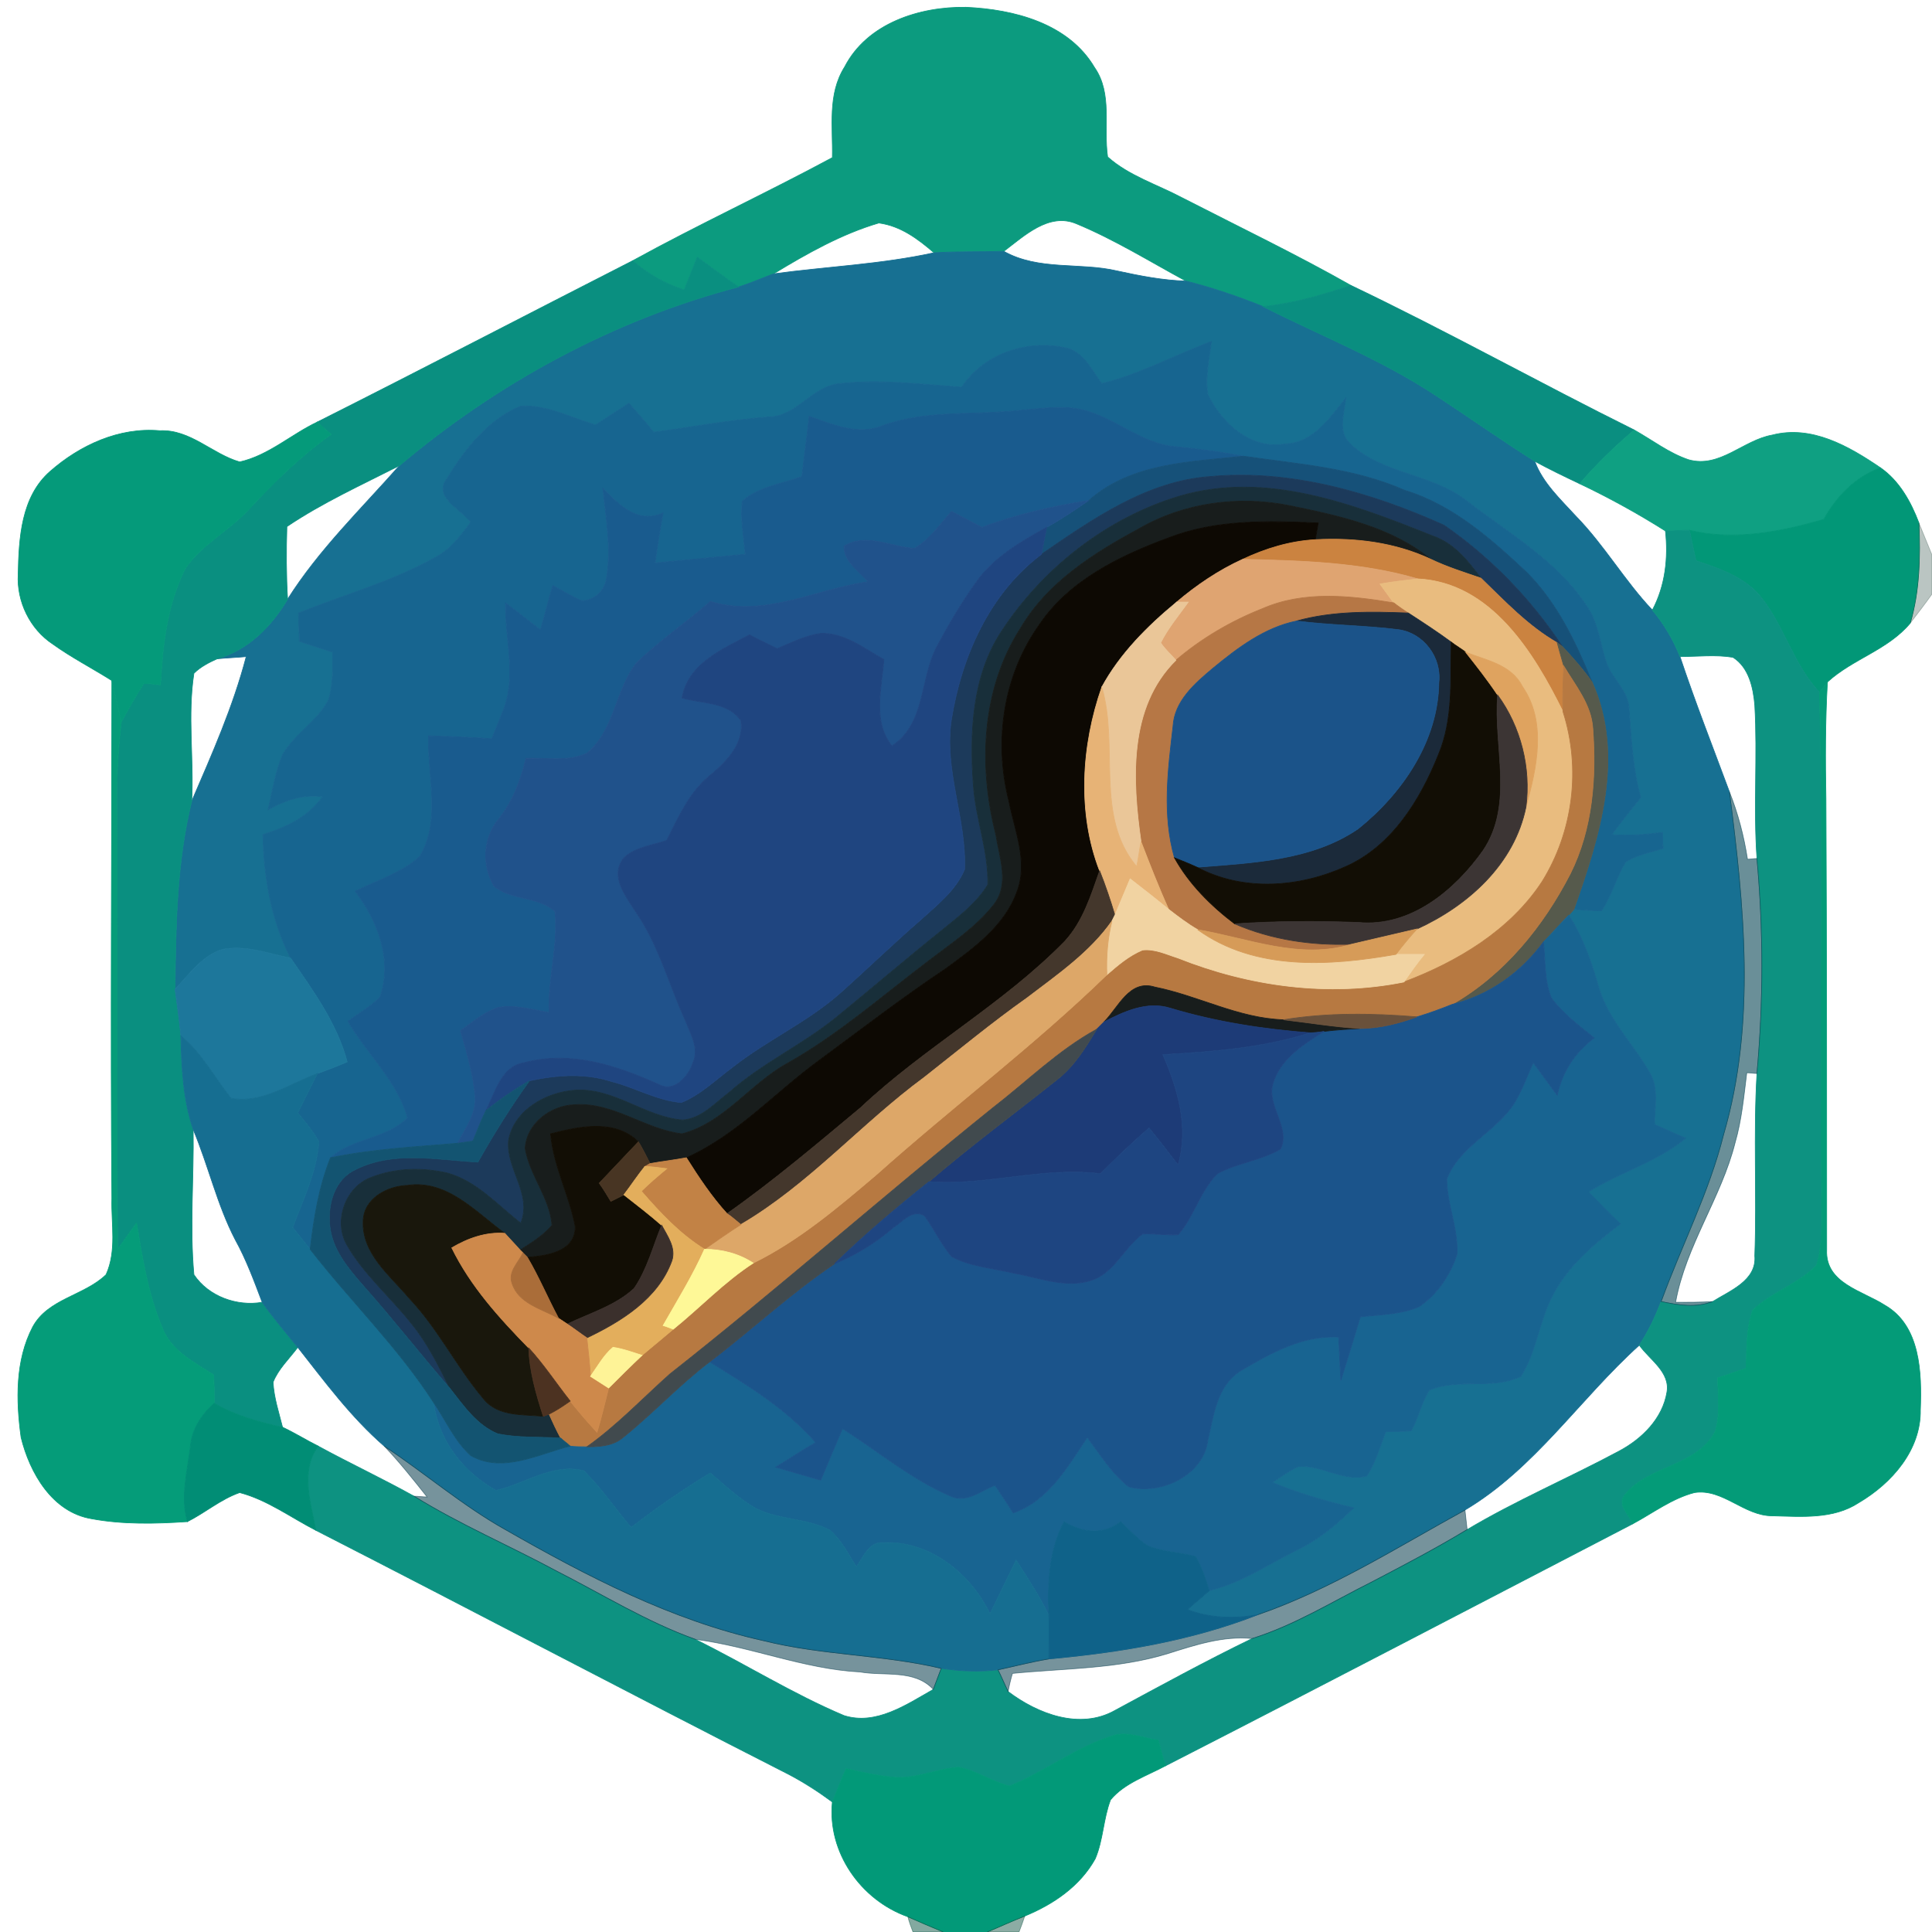 <?xml version="1.0" encoding="UTF-8" ?>
<!DOCTYPE svg PUBLIC "-//W3C//DTD SVG 1.1//EN" "http://www.w3.org/Graphics/SVG/1.1/DTD/svg11.dtd">
<svg width="266pt" height="266pt" viewBox="0 0 266 266" version="1.1" xmlns="http://www.w3.org/2000/svg">
<path fill="#0c9b7f" stroke="#0c9b7f" stroke-width="0.094" opacity="1.00" d=" M 116.3 9.2 C 119.4 3.2 126.6 0.9 133.0 1.0 C 139.6 1.3 147.1 3.2 150.7 9.3 C 153.2 12.9 151.9 17.5 152.5 21.6 C 155.4 24.2 159.3 25.4 162.7 27.2 C 170.5 31.2 178.4 35.0 186.0 39.3 C 182.1 40.6 178.0 41.8 173.9 42.2 C 170.4 40.8 166.9 39.6 163.3 38.7 C 158.3 36.0 153.5 33.0 148.2 30.8 C 144.4 29.2 141.0 32.5 138.2 34.6 C 135.0 34.7 131.8 34.6 128.6 34.8 C 126.4 32.9 124.0 31.1 121.0 30.7 C 115.9 32.2 111.1 34.9 106.5 37.7 C 104.9 38.3 103.3 39.0 101.7 39.5 C 99.8 38.2 97.9 36.8 96.0 35.4 C 95.4 36.9 94.8 38.4 94.2 39.9 C 91.6 39.1 89.2 37.7 87.1 35.9 C 96.2 30.9 105.5 26.6 114.6 21.7 C 114.7 17.5 113.9 13.0 116.3 9.2 Z" />
<path fill="#177092" stroke="#177092" stroke-width="0.094" opacity="1.00" d=" M 128.6 34.8 C 131.8 34.6 135.0 34.7 138.2 34.6 C 143.0 37.3 148.7 36.1 153.8 37.3 C 157.0 38.0 160.1 38.6 163.3 38.7 C 166.9 39.6 170.4 40.8 173.9 42.2 C 181.8 46.2 190.2 49.5 197.6 54.4 C 202.2 57.4 206.7 60.6 211.3 63.5 C 212.4 66.5 214.9 68.8 217.0 71.1 C 220.9 75.1 223.7 80.0 227.5 84.0 C 229.1 85.9 230.4 88.1 231.3 90.4 C 233.4 96.7 235.8 102.8 238.1 109.0 C 240.1 124.6 241.8 140.8 237.3 156.2 C 235.3 164.2 231.5 171.5 228.7 179.2 C 227.9 181.3 226.9 183.4 225.7 185.2 C 217.5 192.6 211.3 202.2 201.7 207.9 C 192.4 213.0 183.3 218.8 173.2 222.3 C 170.0 222.9 166.6 222.8 163.5 221.6 C 164.5 220.7 165.5 219.9 166.5 219.0 C 171.1 217.9 175.0 215.1 179.2 213.1 C 181.9 211.7 184.2 209.7 186.4 207.6 C 182.6 206.7 178.8 205.6 175.2 204.1 C 176.4 203.3 177.5 202.5 178.8 201.9 C 182.0 201.7 185.1 204.1 188.2 203.2 C 189.4 201.3 190.0 199.2 190.8 197.1 C 192.0 197.1 193.2 197.1 194.3 197.0 C 195.3 195.2 195.7 193.1 196.8 191.4 C 200.8 189.7 205.5 191.4 209.4 189.5 C 211.5 186.2 211.9 182.1 213.6 178.7 C 215.7 174.4 219.4 171.3 223.1 168.5 C 221.6 167.1 220.2 165.6 218.7 164.1 C 223.0 161.4 228.1 160.0 232.1 156.7 C 230.6 156.1 229.2 155.4 227.8 154.8 C 227.8 152.5 228.4 149.9 227.2 147.8 C 225.0 143.9 221.6 140.6 220.2 136.2 C 219.2 132.7 218.0 129.1 216.0 126.0 C 216.2 125.8 216.5 125.4 216.7 125.2 C 218.0 125.3 219.3 125.4 220.5 125.4 C 221.9 123.3 222.5 120.9 223.8 118.7 C 225.3 117.7 227.2 117.4 229.0 116.8 C 228.9 116.1 228.9 115.3 228.9 114.6 C 226.6 114.9 224.2 115.1 221.9 114.9 C 223.2 113.2 224.5 111.5 225.9 109.8 C 224.8 105.8 224.6 101.7 224.3 97.6 C 224.2 95.1 222.0 93.5 221.2 91.3 C 220.3 88.7 220.1 85.8 218.5 83.5 C 214.4 77.2 207.8 73.5 202.0 69.0 C 197.2 65.2 190.3 65.3 185.9 61.1 C 184.1 59.4 185.1 56.9 185.3 54.8 C 183.1 57.5 180.8 61.0 177.0 61.1 C 172.3 62.0 168.2 58.3 166.3 54.3 C 165.9 51.9 166.5 49.4 166.8 47.0 C 161.7 48.9 157.0 51.5 151.7 52.8 C 150.4 51.1 149.4 48.8 147.2 48.0 C 141.8 46.6 135.6 48.5 132.4 53.3 C 126.8 52.9 121.2 52.2 115.7 52.8 C 111.8 53.1 109.7 57.4 105.8 57.4 C 100.5 57.8 95.2 58.8 90.0 59.5 C 88.9 58.1 87.7 56.8 86.6 55.5 C 85.1 56.5 83.5 57.5 82.0 58.5 C 78.6 57.5 75.3 55.7 71.7 55.9 C 67.3 57.7 64.1 61.7 61.6 65.8 C 59.5 68.4 63.4 70.0 64.8 71.9 C 63.4 73.8 62.0 75.7 59.8 76.8 C 53.9 80.1 47.3 81.9 41.1 84.4 C 41.1 85.7 41.2 87.0 41.2 88.3 C 42.7 88.8 44.3 89.3 45.8 89.8 C 45.8 92.0 45.9 94.2 45.2 96.4 C 43.7 99.3 40.6 101.0 38.9 103.9 C 37.9 106.3 37.5 108.9 36.9 111.5 C 39.2 110.2 41.8 109.3 44.4 109.7 C 42.4 112.5 39.4 113.9 36.2 114.9 C 36.3 120.7 37.3 126.6 40.0 131.9 C 36.9 131.3 33.9 130.1 30.7 130.7 C 27.9 131.5 26.1 134.1 24.1 136.2 C 24.2 127.6 24.3 118.8 26.4 110.3 C 29.2 103.8 32.1 97.3 33.9 90.4 C 32.9 90.5 30.9 90.6 29.9 90.7 C 34.2 89.5 37.4 86.2 39.6 82.5 C 43.9 75.7 49.7 70.1 55.0 64.1 C 68.5 52.7 84.5 44.0 101.7 39.5 C 103.3 39.0 104.9 38.3 106.5 37.7 C 113.9 36.7 121.3 36.4 128.6 34.8 Z" />
<path fill="#0a8f80" stroke="#0a8f80" stroke-width="0.094" opacity="1.00" d=" M 96.0 35.4 C 97.9 36.8 99.8 38.2 101.7 39.5 C 84.5 44.0 68.5 52.7 55.0 64.1 C 49.7 66.8 44.4 69.2 39.5 72.5 C 39.4 75.8 39.4 79.2 39.6 82.5 C 37.4 86.2 34.2 89.5 29.9 90.7 C 28.8 91.2 27.6 91.8 26.7 92.7 C 25.8 98.5 26.7 104.4 26.4 110.3 C 24.3 118.8 24.2 127.6 24.1 136.2 C 24.4 138.4 24.7 140.5 24.9 142.6 C 25.0 147.0 25.2 151.4 26.6 155.5 C 26.7 162.2 26.1 168.9 26.7 175.5 C 28.7 178.5 32.6 179.9 36.1 179.3 C 37.6 181.4 39.3 183.4 41.0 185.5 C 39.8 187.1 38.3 188.5 37.6 190.3 C 37.7 192.4 38.4 194.5 38.9 196.5 C 35.7 195.8 32.4 194.9 29.5 193.2 C 29.5 191.9 29.5 190.6 29.4 189.3 C 26.7 187.5 23.5 186.0 22.3 182.7 C 20.4 178.2 19.6 173.2 18.8 168.4 C 17.9 169.6 17.1 170.8 16.2 172.0 C 16.0 152.0 16.2 132.0 16.1 112.0 C 16.0 107.8 16.2 103.6 16.7 99.4 C 17.7 97.6 18.7 95.8 19.8 94.1 C 20.5 94.1 21.3 94.2 22.1 94.3 C 22.4 88.8 23.0 83.3 25.5 78.3 C 27.7 75.0 31.5 73.1 34.2 70.2 C 37.7 66.4 41.4 62.8 45.6 59.8 C 45.1 59.4 44.2 58.6 43.7 58.1 C 58.2 50.8 72.6 43.3 87.1 35.9 C 89.2 37.7 91.6 39.1 94.2 39.9 C 94.8 38.4 95.4 36.9 96.0 35.4 Z" />
<path fill="#0a8e80" stroke="#0a8e80" stroke-width="0.094" opacity="1.00" d=" M 186.0 39.3 C 199.2 45.6 211.9 52.7 225.0 59.2 C 222.3 61.5 219.8 63.9 217.5 66.6 C 215.4 65.6 213.3 64.6 211.3 63.5 C 206.7 60.6 202.2 57.4 197.6 54.4 C 190.2 49.5 181.8 46.2 173.9 42.2 C 178.0 41.8 182.1 40.6 186.0 39.3 Z" />
<path fill="#176590" stroke="#176590" stroke-width="0.094" opacity="1.00" d=" M 132.4 53.3 C 135.6 48.5 141.8 46.6 147.2 48.0 C 149.4 48.8 150.4 51.1 151.7 52.8 C 157.0 51.5 161.7 48.9 166.8 47.0 C 166.5 49.4 165.9 51.9 166.3 54.3 C 168.2 58.3 172.3 62.0 177.0 61.1 C 180.8 61.0 183.1 57.5 185.3 54.8 C 185.1 56.9 184.1 59.4 185.9 61.1 C 190.3 65.3 197.2 65.2 202.0 69.0 C 207.8 73.5 214.4 77.2 218.5 83.5 C 220.1 85.8 220.3 88.7 221.2 91.3 C 222.0 93.5 224.2 95.1 224.3 97.6 C 224.6 101.7 224.8 105.8 225.9 109.8 C 224.5 111.5 223.2 113.2 221.9 114.9 C 224.2 115.1 226.6 114.9 228.9 114.6 C 228.9 115.3 228.9 116.1 229.0 116.8 C 227.2 117.4 225.3 117.7 223.8 118.7 C 222.5 120.9 221.9 123.3 220.5 125.4 C 219.3 125.4 218.0 125.3 216.7 125.2 C 220.2 115.3 223.8 104.1 219.2 93.9 C 217.0 88.5 214.4 83.0 210.2 78.8 C 205.3 74.2 200.0 69.5 193.4 67.5 C 186.4 64.4 178.7 63.9 171.2 62.8 C 168.1 62.2 165.0 61.8 161.9 61.5 C 156.8 61.1 153.0 56.9 147.9 56.2 C 145.4 55.9 142.8 56.3 140.3 56.5 C 134.0 57.2 127.5 56.4 121.5 58.6 C 118.1 60.0 114.6 58.4 111.4 57.3 C 111.1 60.1 110.7 62.9 110.4 65.6 C 107.7 66.6 104.4 67.0 102.2 69.0 C 101.9 71.5 102.4 73.9 102.6 76.3 C 98.5 76.7 94.3 77.1 90.2 77.5 C 90.5 75.2 90.9 72.9 91.3 70.6 C 87.8 72.2 85.2 69.5 83.0 67.2 C 83.4 71.3 84.2 75.4 83.5 79.6 C 83.3 81.3 81.8 82.7 80.1 82.7 C 78.7 82.1 77.4 81.3 76.1 80.6 C 75.5 82.6 75.0 84.7 74.4 86.7 C 72.8 85.5 71.2 84.2 69.6 83.0 C 69.5 88.0 71.2 93.2 69.2 98.0 C 68.7 99.3 68.2 100.5 67.7 101.7 C 64.8 101.5 61.9 101.4 59.0 101.3 C 58.8 106.8 60.8 112.8 57.8 117.9 C 55.3 120.2 51.9 121.2 48.9 122.7 C 52.0 126.8 54.1 132.2 52.3 137.3 C 51.0 138.6 49.4 139.5 47.9 140.6 C 50.5 145.1 54.7 148.8 56.1 153.9 C 53.3 156.8 48.5 156.7 45.5 159.4 C 43.9 163.4 43.2 167.7 42.7 172.0 C 41.9 171.0 41.1 170.0 40.3 169.0 C 41.7 165.2 43.6 161.4 43.9 157.2 C 43.1 155.7 42.0 154.5 41.0 153.2 C 41.9 151.4 42.8 149.6 43.7 147.8 C 45.1 147.3 46.4 146.8 47.8 146.2 C 46.4 140.9 43.1 136.4 40.0 131.9 C 37.3 126.6 36.3 120.7 36.2 114.9 C 39.4 113.9 42.4 112.5 44.4 109.7 C 41.8 109.3 39.2 110.2 36.9 111.5 C 37.5 108.9 37.9 106.3 38.9 103.9 C 40.6 101.0 43.7 99.3 45.2 96.4 C 45.9 94.2 45.8 92.0 45.8 89.8 C 44.3 89.3 42.7 88.8 41.2 88.3 C 41.2 87.0 41.1 85.7 41.1 84.4 C 47.3 81.9 53.9 80.1 59.8 76.8 C 62.0 75.7 63.4 73.8 64.8 71.9 C 63.4 70.0 59.5 68.4 61.6 65.8 C 64.1 61.7 67.3 57.7 71.7 55.9 C 75.3 55.7 78.6 57.5 82.0 58.5 C 83.5 57.5 85.1 56.5 86.6 55.5 C 87.7 56.8 88.9 58.1 90.0 59.5 C 95.2 58.8 100.5 57.8 105.8 57.4 C 109.7 57.4 111.8 53.1 115.7 52.8 C 121.2 52.2 126.8 52.9 132.4 53.3 Z" />
<path fill="#195b8e" stroke="#195b8e" stroke-width="0.094" opacity="1.00" d=" M 140.3 56.5 C 142.8 56.3 145.4 55.9 147.9 56.2 C 153.0 56.9 156.8 61.1 161.9 61.5 C 165.0 61.8 168.1 62.2 171.2 62.8 C 163.9 63.6 155.8 63.7 149.9 68.9 C 144.9 69.7 140.0 70.8 135.2 72.6 C 133.8 71.9 132.4 71.1 131.0 70.4 C 129.4 72.2 128.0 74.3 125.9 75.5 C 122.7 75.3 119.2 73.3 116.2 75.2 C 116.2 77.4 118.3 78.6 119.5 80.1 C 112.3 81.1 105.2 85.1 97.8 82.8 C 94.5 85.7 90.8 88.2 87.6 91.3 C 84.7 95.0 84.6 100.6 80.8 103.7 C 78.2 104.9 75.2 104.3 72.4 104.4 C 71.7 107.4 70.6 110.3 68.7 112.7 C 66.5 115.3 66.3 119.1 68.0 122.0 C 70.4 124.0 74.2 123.4 76.4 125.5 C 76.9 130.1 75.4 134.8 75.6 139.4 C 73.3 139.0 71.0 138.3 68.6 138.7 C 66.7 139.3 65.1 140.7 63.4 141.9 C 64.2 144.8 65.1 147.7 65.4 150.7 C 65.7 153.2 64.1 155.3 63.0 157.4 C 57.1 157.9 51.2 158.2 45.5 159.4 C 48.5 156.7 53.3 156.8 56.1 153.9 C 54.7 148.8 50.5 145.1 47.9 140.6 C 49.4 139.5 51.0 138.6 52.3 137.3 C 54.1 132.2 52.0 126.8 48.9 122.7 C 51.9 121.2 55.3 120.2 57.8 117.9 C 60.8 112.8 58.8 106.8 59.0 101.3 C 61.9 101.4 64.8 101.5 67.7 101.7 C 68.2 100.5 68.7 99.3 69.2 98.0 C 71.2 93.2 69.5 88.0 69.6 83.0 C 71.2 84.2 72.8 85.5 74.4 86.7 C 75.0 84.7 75.5 82.6 76.1 80.6 C 77.4 81.3 78.7 82.1 80.1 82.7 C 81.8 82.7 83.3 81.3 83.5 79.6 C 84.2 75.4 83.4 71.3 83.0 67.2 C 85.2 69.5 87.8 72.2 91.3 70.6 C 90.9 72.9 90.5 75.2 90.2 77.5 C 94.3 77.1 98.5 76.7 102.6 76.3 C 102.4 73.9 101.9 71.5 102.2 69.0 C 104.4 67.0 107.7 66.6 110.4 65.6 C 110.7 62.9 111.1 60.1 111.4 57.3 C 114.6 58.4 118.1 60.0 121.5 58.6 C 127.5 56.4 134.0 57.2 140.3 56.5 Z" />
<path fill="#059a7a" stroke="#059a7a" stroke-width="0.094" opacity="1.00" d=" M 6.9 64.9 C 11.0 61.3 16.4 58.8 22.0 59.3 C 26.2 59.1 29.2 62.5 33.0 63.6 C 37.0 62.7 40.1 59.8 43.7 58.1 C 44.2 58.6 45.1 59.4 45.6 59.8 C 41.4 62.8 37.7 66.4 34.2 70.2 C 31.5 73.1 27.7 75.0 25.5 78.3 C 23.0 83.3 22.4 88.8 22.1 94.3 C 21.3 94.2 20.5 94.1 19.8 94.1 C 18.7 95.8 17.7 97.6 16.7 99.4 C 16.3 97.5 15.8 95.6 15.4 93.7 C 12.7 92.0 9.8 90.5 7.3 88.7 C 4.1 86.6 2.3 82.8 2.5 79.1 C 2.6 74.1 2.9 68.4 6.9 64.9 Z" />
<path fill="#0fa082" stroke="#0fa082" stroke-width="0.094" opacity="1.00" d=" M 217.5 66.6 C 219.8 63.9 222.3 61.5 225.0 59.2 C 227.5 60.6 229.8 62.4 232.5 63.3 C 236.8 64.5 240.0 60.6 244.0 59.9 C 249.4 58.5 254.5 61.4 258.9 64.4 C 255.4 65.7 252.9 68.3 251.1 71.5 C 245.2 73.2 238.8 74.5 232.6 73.0 C 231.5 73.0 230.4 73.1 229.3 73.1 C 225.5 70.7 221.5 68.5 217.5 66.6 Z" />
<path fill="#165179" stroke="#165179" stroke-width="0.094" opacity="1.00" d=" M 149.9 68.9 C 155.8 63.7 163.9 63.6 171.2 62.8 C 178.7 63.9 186.4 64.4 193.4 67.5 C 200.0 69.5 205.3 74.2 210.2 78.8 C 214.4 83.0 217.0 88.5 219.2 93.9 C 218.0 92.2 216.6 90.6 215.1 89.0 C 210.8 82.5 205.2 76.7 198.8 72.3 C 188.8 67.8 177.7 64.6 166.7 65.6 C 157.9 66.2 150.4 71.5 143.4 76.3 C 143.6 75.1 143.9 73.8 144.1 72.6 C 146.1 71.5 148.0 70.2 149.9 68.9 Z" />
<path fill="#1c3a5b" stroke="#1c3a5b" stroke-width="0.094" opacity="1.00" d=" M 166.7 65.6 C 177.7 64.6 188.8 67.8 198.8 72.3 C 205.2 76.7 210.8 82.5 215.1 89.0 L 214.4 88.5 C 210.4 86.2 207.2 82.8 203.9 79.6 C 202.1 77.2 200.2 74.8 197.3 73.8 C 186.3 69.4 174.3 64.8 162.4 68.3 C 152.4 71.3 143.6 78.2 137.9 86.9 C 133.8 93.1 133.5 100.9 134.0 108.0 C 134.3 112.7 136.1 117.1 136.0 121.8 C 134.5 124.3 132.1 126.1 129.9 127.9 C 124.9 131.9 120.0 136.1 115.1 140.1 C 110.4 143.9 104.9 146.4 100.4 150.4 C 98.4 151.9 96.6 154.0 94.0 154.2 C 88.8 153.8 84.5 149.7 79.1 150.1 C 75.1 150.4 70.7 152.9 70.0 157.1 C 69.7 161.0 73.3 164.4 71.7 168.4 C 68.5 165.9 65.6 162.6 61.6 161.5 C 58.1 160.7 54.4 160.8 51.1 162.1 C 47.6 163.4 45.9 168.0 47.7 171.3 C 50.0 175.4 53.8 178.6 56.7 182.3 C 58.9 185.0 60.4 188.1 61.9 191.1 C 57.9 186.5 54.1 181.6 50.0 177.0 C 47.9 174.6 45.7 172.0 45.4 168.7 C 45.1 165.7 46.1 162.3 49.0 161.0 C 54.2 158.4 60.2 159.7 65.8 160.0 C 68.0 156.1 70.3 152.4 72.9 148.8 C 76.6 148.0 80.5 147.7 84.2 148.9 C 87.4 149.7 90.4 151.5 93.8 151.8 C 96.5 150.7 98.6 148.6 100.9 146.9 C 105.6 143.2 111.2 140.7 115.7 136.7 C 119.4 133.4 123.0 129.9 126.7 126.7 C 129.0 124.6 131.6 122.6 132.8 119.7 C 133.1 112.8 129.9 106.0 131.0 99.0 C 132.4 90.4 136.2 81.7 143.4 76.3 C 150.4 71.5 157.9 66.2 166.7 65.6 Z" />
<path fill="#029777" stroke="#029777" stroke-width="0.094" opacity="1.00" d=" M 258.9 64.4 C 261.5 66.2 263.1 69.1 264.2 72.0 C 264.4 76.6 264.3 81.4 263.0 85.8 C 259.9 89.5 255.1 90.7 251.6 93.9 C 251.3 94.3 250.8 95.0 250.5 95.3 C 247.0 91.6 245.7 86.4 242.6 82.4 C 240.4 79.5 236.8 78.3 233.5 77.2 C 233.2 75.8 232.9 74.4 232.6 73.0 C 238.8 74.5 245.2 73.2 251.1 71.5 C 252.9 68.3 255.4 65.7 258.9 64.4 Z" />
<path fill="#182f3a" stroke="#182f3a" stroke-width="0.094" opacity="1.00" d=" M 162.4 68.3 C 174.3 64.8 186.3 69.4 197.3 73.8 C 200.2 74.8 202.1 77.2 203.9 79.6 C 201.6 78.8 199.3 78.1 197.0 77.0 C 191.5 72.5 184.3 71.0 177.5 69.6 C 170.5 68.2 163.0 69.2 156.8 72.8 C 150.5 76.2 144.2 80.2 140.5 86.5 C 135.1 94.9 134.7 105.5 137.1 114.9 C 137.6 118.1 139.1 121.9 136.7 124.7 C 134.3 127.7 131.1 129.8 128.1 132.1 C 121.6 137.0 115.5 142.4 108.4 146.4 C 103.3 149.2 99.7 154.6 93.9 156.1 C 88.8 155.5 84.4 151.7 79.1 152.1 C 75.8 152.2 72.5 154.7 72.3 158.1 C 72.9 161.8 75.7 164.9 76.0 168.7 C 74.8 170.1 73.2 171.1 71.6 172.1 C 70.9 171.3 70.2 170.6 69.5 169.8 C 65.5 166.9 61.6 162.4 56.1 163.2 C 53.3 163.3 50.1 165.0 50.0 168.1 C 49.8 172.6 53.7 175.6 56.3 178.7 C 60.3 182.9 62.8 188.1 66.5 192.5 C 68.5 195.1 72.0 194.7 74.8 195.0 L 75.6 194.7 C 76.1 195.8 76.6 196.9 77.2 198.0 C 74.3 197.8 71.3 198.0 68.5 197.4 C 65.6 196.2 63.8 193.5 61.9 191.1 C 60.4 188.1 58.9 185.0 56.7 182.3 C 53.8 178.6 50.0 175.4 47.7 171.3 C 45.9 168.0 47.6 163.4 51.1 162.1 C 54.4 160.8 58.1 160.7 61.6 161.5 C 65.6 162.6 68.5 165.9 71.7 168.4 C 73.3 164.4 69.7 161.0 70.0 157.1 C 70.7 152.9 75.1 150.4 79.1 150.1 C 84.5 149.7 88.8 153.8 94.0 154.2 C 96.6 154.0 98.4 151.9 100.4 150.4 C 104.9 146.4 110.4 143.9 115.1 140.1 C 120.0 136.1 124.9 131.9 129.9 127.9 C 132.1 126.1 134.5 124.3 136.0 121.8 C 136.1 117.1 134.3 112.7 134.0 108.0 C 133.5 100.9 133.8 93.1 137.9 86.9 C 143.6 78.2 152.4 71.3 162.4 68.3 Z" />
<path fill="#20528b" stroke="#20528b" stroke-width="0.094" opacity="1.00" d=" M 135.2 72.6 C 140.0 70.8 144.9 69.7 149.9 68.9 C 148.0 70.2 146.1 71.5 144.1 72.6 C 140.5 74.6 136.7 76.8 134.3 80.3 C 132.3 83.1 130.6 86.0 129.0 89.0 C 126.6 93.5 127.5 99.6 122.8 102.7 C 120.1 99.3 121.4 94.8 121.7 90.8 C 119.0 89.3 116.3 87.1 113.0 87.2 C 110.9 87.5 108.9 88.5 107.0 89.3 C 105.8 88.7 104.5 88.1 103.2 87.4 C 99.4 89.4 94.7 91.4 93.9 96.1 C 96.6 96.9 100.2 96.6 102.0 99.2 C 102.5 102.4 100.0 104.9 97.7 106.8 C 94.9 109.1 93.4 112.5 91.8 115.7 C 89.8 116.4 87.5 116.6 85.9 118.1 C 83.9 120.6 86.1 123.3 87.5 125.5 C 90.7 130.1 92.1 135.6 94.4 140.6 C 95.1 142.4 96.3 144.4 95.4 146.3 C 94.8 148.2 92.8 150.5 90.7 149.3 C 84.9 146.7 78.6 144.6 72.2 146.3 C 69.0 146.8 68.2 150.4 66.9 152.9 C 66.2 154.3 65.7 155.7 65.1 157.1 C 64.4 157.2 63.7 157.3 63.0 157.4 C 64.1 155.3 65.7 153.2 65.4 150.7 C 65.1 147.7 64.2 144.8 63.4 141.9 C 65.1 140.7 66.7 139.3 68.6 138.7 C 71.0 138.3 73.3 139.0 75.6 139.4 C 75.4 134.8 76.9 130.1 76.4 125.5 C 74.2 123.4 70.4 124.0 68.0 122.0 C 66.3 119.1 66.5 115.3 68.7 112.7 C 70.6 110.3 71.7 107.4 72.4 104.4 C 75.2 104.3 78.2 104.9 80.8 103.7 C 84.6 100.6 84.7 95.0 87.6 91.3 C 90.8 88.2 94.5 85.7 97.8 82.8 C 105.2 85.1 112.3 81.1 119.5 80.1 C 118.3 78.6 116.2 77.4 116.2 75.2 C 119.2 73.3 122.7 75.3 125.9 75.5 C 128.0 74.3 129.4 72.2 131.0 70.4 C 132.4 71.1 133.8 71.9 135.2 72.6 Z" />
<path fill="#181d1c" stroke="#181d1c" stroke-width="0.094" opacity="1.00" d=" M 156.8 72.8 C 163.0 69.2 170.5 68.2 177.5 69.6 C 184.3 71.0 191.5 72.5 197.0 77.0 C 192.1 74.7 186.6 74.0 181.1 74.3 C 181.2 73.7 181.4 72.6 181.5 72.0 C 174.6 71.7 167.5 71.5 161.0 74.0 C 154.2 76.5 147.2 79.9 143.1 86.0 C 138.1 93.0 136.8 102.1 138.9 110.3 C 139.7 114.4 141.6 118.7 140.0 122.8 C 138.3 127.5 134.1 130.5 130.3 133.3 C 124.3 137.3 118.6 141.7 112.9 145.9 C 106.7 150.4 101.6 156.2 94.5 159.4 C 92.9 159.7 91.2 159.9 89.5 160.2 C 89.0 159.2 88.5 158.2 87.9 157.2 C 84.6 154.0 79.7 155.1 75.8 156.1 C 76.2 160.6 78.4 164.6 79.2 168.9 C 79.2 172.4 75.2 172.9 72.6 173.1 L 72.0 172.5 L 71.6 172.1 C 73.2 171.1 74.8 170.1 76.0 168.7 C 75.7 164.9 72.9 161.8 72.3 158.1 C 72.5 154.7 75.8 152.2 79.1 152.1 C 84.4 151.7 88.8 155.5 93.9 156.1 C 99.7 154.6 103.3 149.2 108.4 146.4 C 115.5 142.4 121.6 137.0 128.1 132.1 C 131.1 129.8 134.3 127.7 136.7 124.7 C 139.1 121.9 137.6 118.1 137.1 114.9 C 134.7 105.5 135.1 94.9 140.5 86.5 C 144.2 80.2 150.5 76.2 156.8 72.8 Z" />
<path fill="#0d0903" stroke="#0d0903" stroke-width="0.094" opacity="1.00" d=" M 161.0 74.0 C 167.5 71.5 174.6 71.7 181.5 72.0 C 181.4 72.6 181.2 73.7 181.1 74.3 C 177.6 74.5 174.3 75.5 171.1 77.0 C 167.8 78.5 164.7 80.6 162.0 82.9 C 158.0 86.2 154.2 90.0 151.7 94.6 C 148.9 102.6 148.3 111.9 151.4 119.9 C 150.2 123.3 149.1 126.9 146.6 129.6 C 138.1 138.3 127.3 144.2 118.5 152.5 C 112.5 157.5 106.5 162.6 100.1 167.1 C 98.0 164.8 96.2 162.1 94.5 159.4 C 101.6 156.2 106.7 150.4 112.9 145.9 C 118.6 141.7 124.3 137.3 130.3 133.3 C 134.1 130.5 138.3 127.5 140.0 122.8 C 141.6 118.7 139.7 114.4 138.9 110.3 C 136.8 102.1 138.1 93.0 143.1 86.0 C 147.2 79.9 154.2 76.5 161.0 74.0 Z" />
<path fill="#012a1f" stroke="#012a1f" stroke-width="0.094" opacity="0.27" d=" M 264.2 72.0 C 264.8 73.5 265.4 74.9 266.0 76.4 L 266.0 81.8 C 265.0 83.2 264.0 84.5 263.0 85.8 C 264.3 81.4 264.4 76.6 264.2 72.0 Z" />
<path fill="#1f4580" stroke="#1f4580" stroke-width="0.094" opacity="1.00" d=" M 134.3 80.3 C 136.7 76.8 140.5 74.6 144.1 72.6 C 143.9 73.8 143.6 75.1 143.4 76.3 C 136.2 81.7 132.4 90.4 131.0 99.0 C 129.9 106.0 133.1 112.8 132.8 119.7 C 131.6 122.6 129.0 124.6 126.7 126.7 C 123.0 129.9 119.4 133.4 115.7 136.7 C 111.2 140.7 105.6 143.2 100.9 146.9 C 98.6 148.6 96.5 150.7 93.8 151.8 C 90.4 151.5 87.4 149.7 84.2 148.9 C 80.5 147.7 76.6 148.0 72.9 148.8 C 70.8 150.0 68.8 151.4 66.9 152.9 C 68.2 150.4 69.0 146.8 72.2 146.3 C 78.6 144.6 84.9 146.7 90.7 149.3 C 92.8 150.5 94.8 148.2 95.4 146.3 C 96.3 144.4 95.1 142.4 94.4 140.6 C 92.1 135.6 90.7 130.1 87.5 125.5 C 86.1 123.3 83.9 120.6 85.9 118.1 C 87.5 116.6 89.8 116.4 91.8 115.7 C 93.4 112.5 94.9 109.1 97.7 106.8 C 100.0 104.9 102.5 102.4 102.0 99.2 C 100.2 96.6 96.6 96.9 93.9 96.1 C 94.7 91.4 99.4 89.4 103.2 87.4 C 104.5 88.1 105.8 88.7 107.0 89.3 C 108.9 88.5 110.9 87.5 113.0 87.2 C 116.3 87.1 119.0 89.3 121.7 90.8 C 121.4 94.8 120.1 99.3 122.8 102.7 C 127.5 99.6 126.6 93.5 129.0 89.0 C 130.6 86.0 132.3 83.1 134.3 80.3 Z" />
<path fill="#0d9281" stroke="#0d9281" stroke-width="0.094" opacity="1.00" d=" M 229.3 73.1 C 230.4 73.1 231.5 73.0 232.6 73.0 C 232.9 74.4 233.2 75.8 233.5 77.2 C 236.8 78.3 240.4 79.5 242.6 82.4 C 245.7 86.4 247.0 91.6 250.5 95.3 C 251.1 118.2 250.5 141.1 250.8 164.0 C 250.7 167.4 251.1 170.9 250.1 174.2 C 247.6 176.8 243.9 177.9 241.3 180.4 C 240.4 183.0 240.5 185.7 240.4 188.4 C 239.1 188.8 237.8 189.3 236.5 189.7 C 236.5 192.2 236.9 194.8 236.1 197.2 C 233.5 201.9 227.0 201.8 223.8 205.7 C 222.5 207.1 224.3 208.5 224.8 209.8 C 203.4 220.9 182.0 232.1 160.5 243.1 C 160.1 242.0 159.8 240.8 159.5 239.6 C 157.5 239.3 155.4 238.4 153.4 238.9 C 148.2 240.5 143.9 243.9 139.0 245.9 C 136.6 245.3 134.5 243.8 132.0 243.3 C 129.0 243.5 126.2 244.9 123.2 244.7 C 120.9 244.5 118.7 244.0 116.5 243.5 C 115.8 245.0 115.2 246.6 114.6 248.1 C 112.7 246.7 110.7 245.4 108.6 244.3 C 86.8 233.2 65.2 221.8 43.5 210.7 C 42.8 206.9 41.3 202.6 43.8 199.1 C 48.2 201.5 52.7 203.6 57.0 206.0 C 63.3 209.9 70.1 212.8 76.6 216.3 C 82.9 219.5 89.0 223.3 95.7 225.7 C 102.6 229.1 109.1 233.2 116.2 236.2 C 120.6 237.6 124.8 234.7 128.5 232.6 C 128.9 231.6 129.2 230.7 129.6 229.7 C 132.2 230.1 134.8 230.2 137.4 229.9 C 137.9 230.9 138.3 231.9 138.8 232.9 C 142.9 236.0 148.7 238.2 153.5 235.5 C 159.8 232.1 166.0 228.7 172.4 225.6 C 178.2 223.8 183.5 220.5 188.9 217.8 C 193.3 215.5 197.7 213.2 202.0 210.6 C 208.7 206.6 216.0 203.5 222.9 199.8 C 226.1 198.1 228.9 195.3 229.5 191.7 C 230.0 188.9 227.1 187.2 225.7 185.2 C 226.9 183.4 227.9 181.3 228.7 179.2 C 231.1 179.7 233.5 180.1 235.8 179.2 C 238.2 177.7 241.9 176.3 241.6 172.9 C 241.9 164.6 241.4 156.2 241.9 147.8 C 242.8 138.0 242.8 128.0 241.9 118.2 C 241.4 111.2 242.0 104.1 241.6 97.1 C 241.4 94.7 240.8 91.9 238.6 90.5 C 236.2 90.1 233.8 90.4 231.3 90.4 C 230.4 88.1 229.1 85.9 227.5 84.0 C 229.3 80.6 229.7 76.8 229.3 73.1 Z" />
<path fill="#cb8340" stroke="#cb8340" stroke-width="0.094" opacity="1.00" d=" M 171.1 77.0 C 174.3 75.5 177.6 74.5 181.1 74.3 C 186.6 74.0 192.1 74.7 197.0 77.0 C 199.3 78.1 201.6 78.8 203.9 79.6 C 207.2 82.8 210.4 86.2 214.4 88.5 C 214.7 89.6 215.0 90.7 215.3 91.7 C 215.2 93.8 215.1 95.9 215.2 98.0 C 211.2 89.9 205.3 80.2 195.2 79.7 C 187.4 77.4 179.1 77.2 171.1 77.0 Z" />
<path fill="#dfa471" stroke="#dfa471" stroke-width="0.094" opacity="1.00" d=" M 171.1 77.0 C 179.1 77.2 187.4 77.4 195.2 79.7 C 193.4 79.9 191.7 80.1 190.0 80.4 C 190.6 81.2 191.2 82.1 191.9 83.0 C 185.9 82.0 179.5 81.3 173.8 83.8 C 169.5 85.5 165.4 87.9 161.9 90.9 C 161.2 90.1 160.4 89.4 159.8 88.5 C 160.8 86.5 162.3 84.7 163.6 82.9 C 163.2 82.9 162.4 82.9 162.0 82.9 C 164.7 80.6 167.8 78.5 171.1 77.0 Z" />
<path fill="#e9bc7f" stroke="#e9bc7f" stroke-width="0.094" opacity="1.00" d=" M 190.0 80.4 C 191.7 80.1 193.4 79.9 195.2 79.7 C 205.3 80.2 211.2 89.9 215.2 98.0 C 217.7 105.8 216.6 114.5 212.3 121.4 C 207.9 128.1 200.7 132.4 193.3 135.2 C 194.2 133.9 195.1 132.6 196.1 131.4 C 194.8 131.4 193.5 131.4 192.2 131.4 C 193.1 130.2 194.1 129.0 195.1 127.9 C 202.1 124.7 208.5 119.0 210.1 111.1 C 211.6 105.7 213.0 99.4 209.6 94.5 C 208.1 91.5 204.6 90.9 201.8 89.8 C 201.3 89.4 200.3 88.8 199.8 88.4 C 197.9 87.0 195.9 85.7 193.9 84.4 C 193.4 84.1 192.4 83.4 191.9 83.0 C 191.2 82.1 190.6 81.2 190.0 80.4 Z" />
<path fill="#b67745" stroke="#b67745" stroke-width="0.094" opacity="1.00" d=" M 173.8 83.8 C 179.5 81.3 185.9 82.0 191.9 83.0 C 192.4 83.4 193.4 84.1 193.9 84.4 C 188.8 84.2 183.5 84.1 178.5 85.5 C 174.1 86.4 170.4 89.2 167.0 92.0 C 164.5 94.1 161.7 96.5 161.5 100.0 C 160.8 106.0 160.0 112.2 161.7 118.1 C 163.7 121.7 166.7 124.7 170.0 127.2 C 175.1 129.4 180.6 130.2 186.1 130.0 C 179.0 132.2 171.9 129.2 164.9 128.0 C 163.5 127.2 162.2 126.2 160.9 125.2 C 159.5 122.1 158.3 119.0 157.1 115.9 C 155.9 107.5 155.3 97.4 161.9 90.9 C 165.4 87.9 169.5 85.5 173.8 83.8 Z" />
<path fill="#eac698" stroke="#eac698" stroke-width="0.094" opacity="1.00" d=" M 151.7 94.6 C 154.2 90.0 158.0 86.2 162.0 82.9 C 162.4 82.9 163.2 82.9 163.6 82.9 C 162.3 84.7 160.8 86.5 159.8 88.5 C 160.4 89.4 161.2 90.1 161.9 90.9 C 155.3 97.4 155.9 107.5 157.1 115.9 C 156.9 116.8 156.7 118.4 156.5 119.3 C 150.7 112.4 154.1 102.7 151.7 94.6 Z" />
<path fill="#1b2a3a" stroke="#1b2a3a" stroke-width="0.094" opacity="1.00" d=" M 178.5 85.5 C 183.5 84.1 188.8 84.2 193.9 84.4 C 195.9 85.7 197.9 87.0 199.8 88.4 C 199.7 93.6 200.1 99.1 198.0 104.0 C 195.5 110.2 191.6 116.5 185.3 119.3 C 178.9 122.2 171.2 122.8 164.8 119.4 C 172.3 118.8 180.6 118.5 187.0 114.1 C 193.1 109.2 198.0 102.0 198.1 94.0 C 198.5 90.5 196.0 87.2 192.6 86.7 C 187.9 86.1 183.2 86.1 178.5 85.5 Z" />
<path fill="#1b5389" stroke="#1b5389" stroke-width="0.094" opacity="1.00" d=" M 167.0 92.0 C 170.4 89.2 174.1 86.4 178.5 85.5 C 183.2 86.1 187.9 86.1 192.6 86.7 C 196.0 87.2 198.5 90.5 198.1 94.0 C 198.0 102.0 193.1 109.2 187.0 114.1 C 180.6 118.5 172.3 118.8 164.8 119.4 C 163.7 118.9 162.7 118.5 161.7 118.1 C 160.0 112.2 160.8 106.0 161.5 100.0 C 161.7 96.5 164.5 94.1 167.0 92.0 Z" />
<path fill="#120e05" stroke="#120e05" stroke-width="0.094" opacity="1.00" d=" M 198.0 104.0 C 200.1 99.1 199.7 93.6 199.8 88.4 C 200.3 88.8 201.3 89.4 201.8 89.8 C 203.3 91.7 204.8 93.6 206.2 95.7 C 205.6 102.8 208.5 110.7 204.2 117.1 C 200.3 122.6 194.2 127.7 187.0 127.0 C 181.3 126.8 175.7 126.8 170.0 127.2 C 166.7 124.7 163.7 121.7 161.7 118.1 C 162.7 118.5 163.7 118.9 164.8 119.4 C 171.2 122.8 178.9 122.2 185.3 119.3 C 191.6 116.5 195.5 110.2 198.0 104.0 Z" />
<path fill="#565a4c" stroke="#565a4c" stroke-width="0.094" opacity="1.00" d=" M 214.4 88.5 L 215.1 89.0 C 216.6 90.6 218.0 92.2 219.2 93.9 C 223.8 104.1 220.2 115.3 216.7 125.2 C 216.5 125.4 216.2 125.8 216.0 126.0 C 214.8 127.2 213.7 128.5 212.5 129.7 C 209.4 133.9 205.1 137.0 199.9 138.3 C 207.1 134.2 212.5 127.5 216.2 120.3 C 219.3 114.1 219.8 107.0 219.3 100.3 C 219.1 97.0 216.9 94.4 215.3 91.7 C 215.0 90.7 214.7 89.6 214.4 88.5 Z" />
<path fill="#dfa35f" stroke="#dfa35f" stroke-width="0.094" opacity="1.00" d=" M 201.8 89.8 C 204.6 90.9 208.1 91.5 209.6 94.5 C 213.0 99.4 211.6 105.7 210.1 111.1 C 210.8 105.7 209.4 100.1 206.2 95.7 C 204.8 93.6 203.3 91.7 201.8 89.8 Z" />
<path fill="#b77941" stroke="#b77941" stroke-width="0.094" opacity="1.00" d=" M 215.3 91.7 C 216.9 94.4 219.1 97.0 219.3 100.3 C 219.8 107.0 219.3 114.1 216.2 120.3 C 212.5 127.5 207.1 134.2 199.9 138.3 C 198.4 138.9 196.8 139.5 195.1 140.0 C 189.0 139.5 182.8 139.4 176.7 140.4 C 170.5 140.2 165.0 137.1 159.0 135.9 C 155.5 134.8 154.0 138.7 152.0 140.7 C 151.7 141.0 151.2 141.5 151.0 141.7 C 145.7 144.6 141.4 148.9 136.6 152.6 C 121.7 164.6 107.3 177.3 92.2 189.2 C 88.4 192.6 84.9 196.3 80.8 199.2 C 80.2 199.2 79.1 199.2 78.5 199.1 C 78.2 198.8 77.5 198.3 77.2 198.0 C 76.6 196.9 76.1 195.8 75.6 194.7 C 76.6 194.2 77.5 193.6 78.5 192.9 C 79.7 194.4 80.9 195.8 82.2 197.2 C 82.8 195.2 83.3 193.1 83.8 191.1 C 85.3 189.6 86.8 188.1 88.4 186.6 C 89.8 185.4 91.3 184.2 92.7 183.0 C 96.4 180.0 99.7 176.5 103.7 173.9 C 110.0 170.8 115.4 166.2 120.7 161.7 C 131.1 152.4 142.3 144.0 152.4 134.2 C 153.9 132.9 155.4 131.6 157.3 130.8 C 159.0 130.6 160.6 131.4 162.2 131.9 C 172.0 135.8 182.9 137.3 193.3 135.2 C 200.7 132.4 207.9 128.1 212.3 121.4 C 216.6 114.5 217.7 105.8 215.2 98.0 C 215.1 95.9 215.2 93.8 215.3 91.7 Z" />
<path fill="#059c79" stroke="#059c79" stroke-width="0.094" opacity="1.00" d=" M 15.4 93.7 C 15.8 95.6 16.3 97.5 16.7 99.4 C 16.2 103.6 16.0 107.8 16.1 112.0 C 16.2 132.0 16.0 152.0 16.2 172.0 C 17.1 170.8 17.9 169.6 18.8 168.4 C 19.6 173.2 20.4 178.2 22.3 182.7 C 23.5 186.0 26.7 187.5 29.4 189.3 C 29.5 190.6 29.5 191.9 29.5 193.2 C 27.7 194.8 26.4 196.8 26.2 199.2 C 25.8 202.6 24.8 206.1 25.8 209.5 C 21.4 209.8 16.9 209.9 12.6 209.1 C 7.2 208.2 4.1 202.8 2.9 197.9 C 2.2 192.8 2.1 187.3 4.5 182.7 C 6.6 178.8 11.6 178.4 14.6 175.5 C 16.1 172.2 15.3 168.5 15.4 165.0 C 15.2 141.2 15.4 117.5 15.4 93.7 Z" />
<path fill="#049b78" stroke="#049b78" stroke-width="0.094" opacity="1.00" d=" M 250.5 95.3 C 250.8 95.0 251.3 94.3 251.6 93.9 C 251.3 99.3 251.3 104.6 251.4 110.0 C 251.5 130.7 251.5 151.4 251.5 172.1 C 251.3 176.7 256.4 177.7 259.5 179.7 C 264.4 182.5 264.6 189.0 264.4 194.1 C 264.5 199.6 260.5 204.2 255.9 206.9 C 252.4 209.2 248.0 208.8 244.0 208.7 C 240.1 208.7 237.2 204.9 233.3 205.5 C 230.2 206.3 227.6 208.3 224.8 209.8 C 224.3 208.5 222.5 207.1 223.8 205.7 C 227.0 201.8 233.5 201.9 236.1 197.2 C 236.9 194.8 236.5 192.2 236.5 189.7 C 237.8 189.3 239.1 188.8 240.4 188.4 C 240.5 185.7 240.4 183.0 241.3 180.4 C 243.9 177.9 247.6 176.8 250.1 174.2 C 251.1 170.9 250.7 167.4 250.8 164.0 C 250.5 141.1 251.1 118.2 250.5 95.3 Z" />
<path fill="#e7b376" stroke="#e7b376" stroke-width="0.094" opacity="1.00" d=" M 151.4 119.9 C 148.3 111.9 148.9 102.6 151.7 94.6 C 154.1 102.7 150.7 112.4 156.5 119.3 C 156.7 118.4 156.9 116.8 157.1 115.9 C 158.3 119.0 159.5 122.1 160.9 125.2 C 159.2 123.8 157.4 122.4 155.6 121.0 C 154.9 122.7 154.2 124.3 153.5 126.0 C 152.9 124.0 152.2 121.9 151.4 119.9 Z" />
<path fill="#3c3534" stroke="#3c3534" stroke-width="0.094" opacity="1.00" d=" M 206.2 95.7 C 209.4 100.1 210.8 105.7 210.1 111.1 C 208.5 119.0 202.1 124.7 195.1 127.9 C 192.1 128.6 189.1 129.3 186.1 130.0 C 180.6 130.2 175.1 129.4 170.0 127.2 C 175.7 126.8 181.3 126.8 187.0 127.0 C 194.2 127.7 200.3 122.6 204.2 117.1 C 208.5 110.7 205.6 102.8 206.2 95.7 Z" />
<path fill="#0c4857" stroke="#0c4857" stroke-width="0.094" opacity="0.61" d=" M 238.1 109.0 C 239.3 112.0 240.1 115.1 240.6 118.3 C 240.9 118.3 241.6 118.2 241.9 118.2 C 242.8 128.0 242.8 138.0 241.9 147.8 C 241.6 147.8 240.9 147.7 240.5 147.7 C 240.1 150.9 239.8 154.2 238.9 157.3 C 237.0 164.9 232.1 171.5 230.7 179.3 C 232.4 179.3 234.1 179.3 235.8 179.2 C 233.5 180.1 231.1 179.7 228.7 179.2 C 231.5 171.5 235.3 164.2 237.3 156.2 C 241.8 140.8 240.1 124.6 238.1 109.0 Z" />
<path fill="#44372c" stroke="#44372c" stroke-width="0.094" opacity="1.00" d=" M 151.4 119.9 C 152.2 121.9 152.9 124.0 153.5 126.0 L 153.1 126.8 C 150.1 131.1 145.6 134.2 141.4 137.4 C 136.6 140.8 132.0 144.6 127.3 148.3 C 118.6 154.7 111.4 163.1 102.0 168.6 C 101.5 168.2 100.6 167.4 100.1 167.1 C 106.5 162.6 112.5 157.5 118.5 152.5 C 127.3 144.2 138.1 138.3 146.6 129.6 C 149.1 126.9 150.2 123.3 151.4 119.9 Z" />
<path fill="#f1d3a2" stroke="#f1d3a2" stroke-width="0.094" opacity="1.00" d=" M 153.5 126.0 C 154.2 124.3 154.9 122.7 155.6 121.0 C 157.4 122.4 159.2 123.8 160.9 125.2 C 162.2 126.2 163.5 127.2 164.9 128.0 C 172.8 133.7 183.1 133.0 192.2 131.4 C 193.5 131.4 194.8 131.4 196.1 131.4 C 195.1 132.6 194.2 133.9 193.3 135.2 C 182.9 137.3 172.0 135.8 162.2 131.9 C 160.6 131.4 159.0 130.6 157.3 130.8 C 155.4 131.6 153.9 132.9 152.4 134.2 C 152.3 131.7 152.5 129.2 153.1 126.8 L 153.5 126.0 Z" />
<path fill="#186491" stroke="#186491" stroke-width="0.094" opacity="1.00" d=" M 212.5 129.7 C 213.7 128.5 214.8 127.2 216.0 126.0 C 218.0 129.1 219.2 132.7 220.2 136.2 C 221.6 140.6 225.0 143.9 227.2 147.8 C 228.4 149.9 227.8 152.5 227.8 154.8 C 229.2 155.4 230.6 156.1 232.1 156.7 C 228.1 160.0 223.0 161.4 218.7 164.1 C 220.2 165.6 221.6 167.1 223.1 168.5 C 219.4 171.3 215.7 174.4 213.6 178.7 C 211.9 182.1 211.5 186.2 209.4 189.5 C 205.5 191.4 200.8 189.7 196.8 191.4 C 195.7 193.1 195.3 195.2 194.3 197.0 C 193.2 197.1 192.0 197.1 190.8 197.1 C 190.0 199.2 189.4 201.3 188.2 203.2 C 185.1 204.1 182.0 201.7 178.8 201.9 C 177.5 202.5 176.4 203.3 175.2 204.1 C 178.8 205.6 182.6 206.7 186.4 207.6 C 184.2 209.7 181.9 211.7 179.2 213.1 C 175.0 215.1 171.1 217.9 166.5 219.0 C 166.0 217.4 165.5 215.8 164.6 214.3 C 162.5 213.7 160.1 213.7 158.0 212.8 C 156.6 211.9 155.5 210.6 154.3 209.5 C 151.9 211.4 149.0 211.0 146.5 209.5 C 144.4 213.4 144.2 218.0 144.4 222.4 C 143.1 219.7 141.5 217.3 139.9 214.8 C 138.7 217.3 137.5 219.7 136.3 222.2 C 133.7 216.7 128.0 212.1 121.7 212.4 C 119.6 212.2 118.9 214.4 117.9 215.7 C 116.8 214.0 115.9 212.1 114.3 210.7 C 111.1 209.0 107.3 209.3 104.1 207.7 C 101.8 206.4 99.8 204.5 97.8 202.8 C 94.0 205.1 90.4 207.6 86.9 210.3 C 84.7 207.7 82.8 204.9 80.4 202.5 C 76.1 201.4 72.3 204.3 68.3 205.2 C 63.8 202.7 60.4 198.4 59.7 193.1 C 61.4 195.6 62.6 198.4 64.8 200.4 C 69.2 202.9 74.1 200.2 78.5 199.1 C 79.1 199.2 80.2 199.2 80.8 199.2 C 82.5 199.2 84.4 199.1 85.8 197.9 C 89.9 194.6 93.5 190.7 97.7 187.5 C 102.9 190.7 108.2 193.9 112.3 198.6 C 110.4 199.7 108.6 200.9 106.8 202.0 C 108.9 202.6 110.9 203.2 113.0 203.8 C 114.0 201.4 115.0 199.0 116.0 196.7 C 120.9 199.8 125.5 203.7 130.9 206.0 C 133.1 207.0 135.1 205.2 137.0 204.5 C 137.8 205.7 138.7 207.0 139.5 208.3 C 144.4 206.6 147.0 201.9 149.7 197.9 C 151.5 200.3 153.1 202.9 155.4 204.7 C 159.8 205.9 165.7 203.1 166.3 198.3 C 167.1 194.9 167.5 190.9 170.7 188.8 C 174.9 186.3 179.4 183.8 184.3 184.1 C 184.4 186.1 184.5 188.1 184.6 190.1 C 185.5 187.2 186.4 184.3 187.3 181.3 C 190.0 181.0 192.9 181.0 195.4 179.9 C 197.9 178.2 199.7 175.5 200.6 172.7 C 200.8 169.1 199.2 165.8 199.2 162.3 C 201.0 157.7 206.1 155.8 208.6 151.7 C 209.6 150.0 210.3 148.1 211.1 146.3 C 212.2 147.8 213.3 149.3 214.4 150.8 C 215.1 147.6 216.8 144.9 219.5 142.9 C 217.4 141.2 215.2 139.6 213.6 137.4 C 212.6 135.0 212.8 132.3 212.5 129.7 Z" />
<path fill="#dda768" stroke="#dda768" stroke-width="0.094" opacity="1.00" d=" M 141.4 137.4 C 145.6 134.2 150.1 131.1 153.1 126.8 C 152.5 129.2 152.3 131.7 152.4 134.2 C 142.3 144.0 131.1 152.4 120.7 161.7 C 115.4 166.2 110.0 170.8 103.7 173.9 C 101.7 172.6 99.4 172.0 97.0 172.0 C 98.7 170.8 100.3 169.7 102.0 168.6 C 111.4 163.1 118.6 154.7 127.3 148.3 C 132.0 144.6 136.6 140.8 141.4 137.4 Z" />
<path fill="#d69b58" stroke="#d69b58" stroke-width="0.094" opacity="1.00" d=" M 164.9 128.0 C 171.9 129.2 179.0 132.2 186.1 130.0 C 189.1 129.3 192.1 128.6 195.1 127.9 C 194.1 129.0 193.1 130.2 192.2 131.4 C 183.1 133.0 172.8 133.7 164.9 128.0 Z" />
<path fill="#1d779b" stroke="#1d779b" stroke-width="0.094" opacity="1.00" d=" M 30.7 130.7 C 33.9 130.1 36.9 131.3 40.0 131.9 C 43.1 136.4 46.4 140.9 47.8 146.2 C 46.4 146.8 45.1 147.3 43.7 147.8 C 39.9 149.2 36.0 152.0 31.8 151.2 C 29.5 148.3 27.8 145.0 24.9 142.6 C 24.7 140.5 24.4 138.4 24.1 136.2 C 26.1 134.1 27.9 131.5 30.7 130.7 Z" />
<path fill="#1b548b" stroke="#1b548b" stroke-width="0.094" opacity="1.00" d=" M 199.9 138.3 C 205.1 137.0 209.4 133.9 212.5 129.7 C 212.8 132.3 212.6 135.0 213.6 137.4 C 215.2 139.6 217.4 141.2 219.5 142.9 C 216.8 144.9 215.1 147.6 214.4 150.8 C 213.3 149.3 212.2 147.8 211.1 146.3 C 210.3 148.1 209.6 150.0 208.6 151.7 C 206.1 155.8 201.0 157.7 199.2 162.3 C 199.2 165.8 200.8 169.1 200.6 172.7 C 199.7 175.5 197.9 178.2 195.4 179.9 C 192.9 181.0 190.0 181.0 187.3 181.3 C 186.4 184.3 185.5 187.2 184.6 190.1 C 184.5 188.1 184.4 186.1 184.3 184.1 C 179.4 183.8 174.9 186.3 170.7 188.8 C 167.5 190.9 167.1 194.9 166.3 198.3 C 165.7 203.1 159.8 205.9 155.4 204.7 C 153.1 202.9 151.5 200.3 149.7 197.9 C 147.0 201.9 144.4 206.6 139.5 208.3 C 138.7 207.0 137.8 205.7 137.0 204.5 C 135.1 205.2 133.1 207.0 130.9 206.0 C 125.5 203.7 120.9 199.8 116.0 196.7 C 115.0 199.0 114.0 201.4 113.0 203.8 C 110.9 203.2 108.9 202.6 106.8 202.0 C 108.6 200.9 110.4 199.7 112.3 198.6 C 108.2 193.9 102.9 190.7 97.7 187.5 C 103.5 183.1 108.8 178.1 114.9 174.0 C 117.8 172.8 120.6 171.1 123.0 169.0 C 124.3 168.2 125.6 166.4 127.3 167.4 C 128.6 169.2 129.6 171.3 131.0 173.0 C 133.6 174.4 136.7 174.6 139.6 175.3 C 143.0 175.9 146.7 177.4 150.2 176.3 C 153.4 175.3 154.7 171.8 157.3 169.9 C 158.9 169.8 160.6 170.1 162.2 170.0 C 164.4 167.5 165.2 164.0 167.6 161.6 C 170.3 160.1 173.6 159.8 176.3 158.2 C 177.7 155.3 174.5 152.4 175.2 149.4 C 176.1 145.9 179.4 143.8 182.3 142.0 C 183.9 141.8 185.6 141.7 187.2 141.6 C 190.0 141.6 192.6 140.9 195.1 140.0 C 196.8 139.5 198.4 138.9 199.9 138.3 Z" />
<path fill="#181d1c" stroke="#181d1c" stroke-width="0.094" opacity="1.00" d=" M 152.0 140.7 C 154.0 138.7 155.5 134.8 159.0 135.9 C 165.0 137.1 170.5 140.2 176.7 140.4 C 180.2 140.8 183.7 141.4 187.2 141.6 C 185.6 141.7 183.9 141.8 182.3 142.0 C 181.8 142.1 180.9 142.2 180.4 142.2 C 173.9 141.7 167.4 140.7 161.1 138.8 C 157.9 137.8 154.7 139.3 152.0 140.7 Z" />
<path fill="#1d3b77" stroke="#1d3b77" stroke-width="0.094" opacity="1.00" d=" M 152.0 140.7 C 154.7 139.3 157.9 137.8 161.1 138.8 C 167.4 140.7 173.9 141.7 180.4 142.2 C 173.8 144.3 167.0 144.8 160.1 145.2 C 162.2 150.0 163.7 155.2 162.2 160.4 C 160.9 158.7 159.6 157.0 158.2 155.3 C 155.9 157.3 153.7 159.4 151.5 161.6 C 143.6 160.6 135.8 163.3 127.9 162.7 C 133.6 157.8 139.7 153.3 145.6 148.6 C 147.9 146.8 149.5 144.2 151.0 141.7 C 151.2 141.5 151.7 141.0 152.0 140.7 Z" />
<path fill="#6a513b" stroke="#6a513b" stroke-width="0.094" opacity="1.00" d=" M 176.7 140.4 C 182.8 139.4 189.0 139.5 195.1 140.0 C 192.6 140.9 190.0 141.6 187.2 141.6 C 183.7 141.4 180.2 140.8 176.7 140.4 Z" />
<path fill="#414a4e" stroke="#414a4e" stroke-width="0.094" opacity="1.00" d=" M 136.6 152.6 C 141.4 148.9 145.7 144.6 151.0 141.7 C 149.5 144.2 147.9 146.8 145.6 148.6 C 139.7 153.3 133.6 157.8 127.9 162.7 C 123.4 166.3 119.0 170.0 114.9 174.0 C 108.8 178.1 103.5 183.1 97.7 187.5 C 93.5 190.7 89.9 194.6 85.8 197.9 C 84.4 199.1 82.5 199.2 80.8 199.2 C 84.9 196.3 88.4 192.6 92.2 189.2 C 107.3 177.3 121.7 164.6 136.6 152.6 Z" />
<path fill="#1e4581" stroke="#1e4581" stroke-width="0.094" opacity="1.00" d=" M 180.4 142.2 C 180.9 142.2 181.8 142.1 182.3 142.0 C 179.4 143.8 176.1 145.9 175.2 149.4 C 174.5 152.4 177.7 155.3 176.3 158.2 C 173.6 159.8 170.3 160.1 167.6 161.6 C 165.2 164.0 164.4 167.5 162.2 170.0 C 160.6 170.1 158.9 169.8 157.3 169.9 C 154.7 171.8 153.4 175.3 150.2 176.3 C 146.7 177.4 143.0 175.9 139.6 175.3 C 136.7 174.6 133.6 174.4 131.0 173.0 C 129.6 171.3 128.6 169.2 127.3 167.4 C 125.6 166.4 124.3 168.2 123.0 169.0 C 120.6 171.1 117.8 172.8 114.9 174.0 C 119.0 170.0 123.4 166.3 127.9 162.7 C 135.8 163.3 143.6 160.6 151.5 161.6 C 153.7 159.4 155.9 157.3 158.2 155.3 C 159.6 157.0 160.9 158.7 162.2 160.4 C 163.7 155.2 162.2 150.0 160.1 145.2 C 167.0 144.8 173.8 144.3 180.4 142.2 Z" />
<path fill="#166e91" stroke="#166e91" stroke-width="0.094" opacity="1.00" d=" M 24.9 142.6 C 27.8 145.0 29.5 148.3 31.8 151.2 C 36.0 152.0 39.9 149.2 43.7 147.8 C 42.8 149.6 41.9 151.4 41.0 153.2 C 42.0 154.5 43.1 155.7 43.9 157.2 C 43.6 161.4 41.7 165.2 40.3 169.0 C 41.1 170.0 41.9 171.0 42.7 172.0 C 48.3 179.2 54.8 185.5 59.7 193.1 C 60.4 198.4 63.8 202.7 68.3 205.2 C 72.3 204.3 76.1 201.4 80.4 202.5 C 82.8 204.9 84.7 207.7 86.9 210.3 C 90.4 207.6 94.0 205.1 97.8 202.8 C 99.8 204.5 101.8 206.4 104.1 207.7 C 107.3 209.3 111.1 209.0 114.3 210.7 C 115.9 212.1 116.8 214.0 117.9 215.7 C 118.9 214.4 119.6 212.2 121.7 212.4 C 128.0 212.1 133.7 216.7 136.3 222.2 C 137.5 219.7 138.7 217.3 139.9 214.8 C 141.5 217.3 143.1 219.7 144.4 222.4 C 144.5 224.4 144.4 226.4 144.4 228.4 C 142.0 228.8 139.7 229.4 137.4 229.9 C 134.8 230.2 132.2 230.1 129.6 229.7 C 121.6 227.8 113.2 227.9 105.2 225.9 C 92.5 223.1 80.8 217.0 69.6 210.6 C 63.7 207.3 58.5 202.8 52.9 199.1 C 48.3 195.1 44.7 190.2 41.0 185.5 C 39.3 183.4 37.6 181.4 36.1 179.3 C 35.0 176.4 33.9 173.4 32.4 170.7 C 29.9 165.9 28.7 160.5 26.6 155.5 C 25.2 151.4 25.0 147.0 24.9 142.6 Z" />
<path fill="#135471" stroke="#135471" stroke-width="0.094" opacity="1.00" d=" M 66.9 152.9 C 68.8 151.4 70.8 150.0 72.9 148.8 C 70.3 152.4 68.0 156.1 65.8 160.0 C 60.2 159.7 54.2 158.4 49.0 161.0 C 46.1 162.3 45.1 165.7 45.4 168.7 C 45.7 172.0 47.9 174.6 50.0 177.0 C 54.1 181.6 57.9 186.5 61.9 191.1 C 63.8 193.5 65.6 196.2 68.5 197.4 C 71.3 198.0 74.3 197.8 77.2 198.0 C 77.5 198.3 78.2 198.8 78.5 199.1 C 74.1 200.2 69.2 202.9 64.8 200.4 C 62.6 198.4 61.4 195.6 59.7 193.1 C 54.8 185.5 48.3 179.2 42.7 172.0 C 43.2 167.7 43.9 163.4 45.5 159.4 C 51.2 158.2 57.1 157.9 63.0 157.4 C 63.7 157.3 64.4 157.2 65.1 157.1 C 65.7 155.7 66.2 154.3 66.9 152.9 Z" />
<path fill="#120e05" stroke="#120e05" stroke-width="0.094" opacity="1.00" d=" M 75.8 156.1 C 79.7 155.1 84.6 154.0 87.9 157.2 C 86.1 159.1 84.3 161.0 82.5 162.9 C 83.1 163.7 83.6 164.6 84.1 165.4 C 84.5 165.2 85.5 164.7 85.9 164.5 C 87.7 165.9 89.5 167.3 91.1 168.7 C 89.9 171.6 89.1 174.8 87.3 177.4 C 84.7 179.8 81.2 180.8 78.1 182.3 C 77.8 182.1 77.2 181.7 76.9 181.5 C 75.4 178.7 74.2 175.8 72.6 173.1 C 75.2 172.9 79.2 172.4 79.2 168.9 C 78.4 164.6 76.2 160.6 75.8 156.1 Z" />
<path fill="#483523" stroke="#483523" stroke-width="0.094" opacity="1.00" d=" M 82.5 162.9 C 84.3 161.0 86.1 159.1 87.9 157.2 C 88.5 158.2 89.0 159.2 89.5 160.2 L 88.8 160.6 C 87.8 161.8 86.9 163.2 85.9 164.5 C 85.5 164.7 84.5 165.2 84.1 165.4 C 83.6 164.6 83.1 163.7 82.5 162.9 Z" />
<path fill="#c28245" stroke="#c28245" stroke-width="0.094" opacity="1.00" d=" M 89.5 160.2 C 91.2 159.9 92.9 159.7 94.5 159.4 C 96.2 162.1 98.0 164.8 100.1 167.1 C 100.6 167.4 101.5 168.2 102.0 168.6 C 100.3 169.7 98.7 170.8 97.0 172.0 C 93.6 169.9 90.9 167.0 88.3 164.0 C 89.4 162.9 90.6 161.9 91.8 160.9 C 91.0 160.8 89.6 160.6 88.8 160.6 L 89.5 160.2 Z" />
<path fill="#e3ae5c" stroke="#e3ae5c" stroke-width="0.094" opacity="1.00" d=" M 85.9 164.5 C 86.9 163.2 87.8 161.8 88.8 160.6 C 89.6 160.6 91.0 160.8 91.8 160.9 C 90.6 161.9 89.4 162.9 88.3 164.0 C 90.9 167.0 93.6 169.9 97.0 172.0 C 95.4 175.6 93.3 179.0 91.3 182.5 C 91.7 182.6 92.4 182.9 92.7 183.0 C 91.3 184.2 89.8 185.4 88.4 186.6 C 87.1 186.2 85.8 185.7 84.4 185.5 C 83.1 186.6 82.3 188.1 81.3 189.5 C 81.2 187.7 81.0 186.0 80.8 184.2 C 85.6 181.9 90.6 178.8 92.5 173.6 C 93.1 171.8 91.9 170.2 91.1 168.7 C 89.5 167.3 87.7 165.9 85.9 164.5 Z" />
<path fill="#19170c" stroke="#19170c" stroke-width="0.094" opacity="1.00" d=" M 50.0 168.1 C 50.1 165.0 53.3 163.3 56.1 163.2 C 61.6 162.4 65.5 166.9 69.5 169.8 C 66.9 169.6 64.4 170.5 62.2 171.8 C 64.8 177.1 68.7 181.4 72.8 185.6 C 72.9 188.8 73.8 191.9 74.8 195.0 C 72.0 194.7 68.5 195.1 66.5 192.5 C 62.8 188.1 60.3 182.9 56.3 178.7 C 53.7 175.6 49.8 172.6 50.0 168.1 Z" />
<path fill="#3b302c" stroke="#3b302c" stroke-width="0.094" opacity="1.00" d=" M 91.1 168.7 C 91.9 170.2 93.1 171.8 92.5 173.6 C 90.6 178.8 85.6 181.9 80.8 184.2 C 79.9 183.6 79.0 182.9 78.1 182.3 C 81.2 180.8 84.7 179.8 87.3 177.4 C 89.1 174.8 89.9 171.6 91.1 168.7 Z" />
<path fill="#ce894b" stroke="#ce894b" stroke-width="0.094" opacity="1.00" d=" M 62.2 171.8 C 64.4 170.5 66.9 169.6 69.5 169.8 C 70.2 170.6 70.9 171.3 71.6 172.1 L 72.0 172.5 C 71.4 173.8 69.9 175.1 70.5 176.7 C 71.4 179.5 74.6 180.2 76.9 181.5 C 77.2 181.7 77.8 182.1 78.1 182.3 C 79.0 182.9 79.9 183.6 80.8 184.2 C 81.0 186.0 81.2 187.7 81.3 189.5 C 81.9 189.9 83.2 190.7 83.8 191.1 C 83.3 193.1 82.8 195.2 82.2 197.2 C 80.9 195.8 79.7 194.4 78.5 192.9 C 76.6 190.5 74.9 187.9 72.8 185.6 C 68.7 181.4 64.8 177.1 62.2 171.8 Z" />
<path fill="#fef897" stroke="#fef897" stroke-width="0.094" opacity="1.00" d=" M 97.0 172.0 C 99.4 172.0 101.7 172.6 103.7 173.9 C 99.7 176.5 96.4 180.0 92.7 183.0 C 92.4 182.9 91.7 182.6 91.3 182.5 C 93.3 179.0 95.4 175.6 97.0 172.0 Z" />
<path fill="#aa6d39" stroke="#aa6d39" stroke-width="0.094" opacity="1.00" d=" M 72.0 172.5 L 72.6 173.1 C 74.2 175.8 75.4 178.7 76.9 181.5 C 74.6 180.2 71.4 179.5 70.5 176.7 C 69.9 175.1 71.4 173.8 72.0 172.5 Z" />
<path fill="#fef397" stroke="#fef397" stroke-width="0.094" opacity="1.00" d=" M 84.4 185.5 C 85.8 185.7 87.1 186.2 88.4 186.6 C 86.8 188.1 85.3 189.6 83.8 191.1 C 83.2 190.7 81.9 189.9 81.3 189.5 C 82.3 188.1 83.1 186.6 84.4 185.5 Z" />
<path fill="#4c3221" stroke="#4c3221" stroke-width="0.094" opacity="1.00" d=" M 72.8 185.6 C 74.9 187.9 76.6 190.5 78.5 192.9 C 77.5 193.6 76.6 194.2 75.6 194.7 L 74.8 195.0 C 73.8 191.9 72.9 188.8 72.8 185.6 Z" />
<path fill="#018d75" stroke="#018d75" stroke-width="0.094" opacity="1.00" d=" M 26.2 199.2 C 26.4 196.8 27.7 194.8 29.5 193.2 C 32.4 194.9 35.7 195.8 38.9 196.5 C 40.6 197.3 42.2 198.3 43.8 199.1 C 41.3 202.6 42.8 206.9 43.5 210.7 C 40.0 208.9 36.8 206.5 33.0 205.5 C 30.4 206.4 28.2 208.3 25.8 209.5 C 24.8 206.1 25.8 202.6 26.2 199.2 Z" />
<path fill="#0b4050" stroke="#0b4050" stroke-width="0.094" opacity="0.56" d=" M 52.9 199.1 C 58.5 202.8 63.7 207.3 69.6 210.6 C 80.8 217.0 92.5 223.1 105.2 225.9 C 113.2 227.9 121.6 227.8 129.6 229.7 C 129.2 230.7 128.9 231.6 128.5 232.6 C 125.9 229.8 121.8 230.8 118.4 230.2 C 110.7 229.8 103.4 226.7 95.7 225.7 C 89.0 223.3 82.9 219.5 76.6 216.3 C 70.1 212.8 63.3 209.9 57.0 206.0 C 57.5 206.0 58.3 206.1 58.8 206.1 C 56.9 203.7 55.0 201.3 52.9 199.1 Z" />
<path fill="#0b4050" stroke="#0b4050" stroke-width="0.094" opacity="0.56" d=" M 173.2 222.3 C 183.3 218.8 192.4 213.0 201.7 207.9 C 201.8 208.8 201.9 209.7 202.0 210.6 C 197.7 213.2 193.3 215.5 188.9 217.8 C 183.5 220.5 178.2 223.8 172.4 225.6 C 168.4 225.2 164.5 226.5 160.7 227.7 C 153.8 229.8 146.5 229.7 139.4 230.4 C 139.2 231.0 138.9 232.3 138.8 232.9 C 138.3 231.9 137.9 230.9 137.4 229.9 C 139.7 229.4 142.0 228.8 144.4 228.4 C 154.2 227.5 164.0 225.9 173.2 222.3 Z" />
<path fill="#0f6289" stroke="#0f6289" stroke-width="0.094" opacity="1.00" d=" M 146.5 209.5 C 149.0 211.0 151.9 211.4 154.3 209.5 C 155.5 210.6 156.6 211.9 158.0 212.8 C 160.1 213.7 162.5 213.7 164.6 214.3 C 165.5 215.8 166.0 217.4 166.5 219.0 C 165.5 219.9 164.5 220.7 163.5 221.6 C 166.6 222.8 170.0 222.9 173.2 222.3 C 164.0 225.9 154.2 227.5 144.4 228.4 C 144.4 226.4 144.5 224.4 144.4 222.4 C 144.2 218.0 144.4 213.4 146.5 209.5 Z" />
<path fill="#029978" stroke="#029978" stroke-width="0.094" opacity="1.00" d=" M 139.0 245.9 C 143.9 243.9 148.2 240.5 153.4 238.9 C 155.4 238.4 157.5 239.3 159.5 239.6 C 159.8 240.8 160.1 242.0 160.5 243.1 C 157.9 244.5 154.8 245.5 152.9 247.8 C 151.9 250.4 151.9 253.3 150.8 255.9 C 148.7 259.7 145.0 262.2 141.1 263.8 C 139.3 264.5 137.6 265.3 135.9 266.0 L 129.9 266.0 C 128.2 265.3 126.6 264.6 125.0 263.9 C 118.5 261.6 113.9 255.0 114.6 248.1 C 115.2 246.6 115.8 245.0 116.5 243.5 C 118.7 244.0 120.9 244.5 123.2 244.7 C 126.2 244.9 129.0 243.5 132.0 243.3 C 134.5 243.8 136.6 245.3 139.0 245.9 Z" />
<path fill="#04513e" stroke="#04513e" stroke-width="0.094" opacity="0.49" d=" M 125.0 263.9 C 126.6 264.6 128.2 265.3 129.9 266.0 L 125.7 266.0 C 125.5 265.5 125.1 264.4 125.0 263.9 Z" />
<path fill="#014736" stroke="#014736" stroke-width="0.094" opacity="0.45" d=" M 135.9 266.0 C 137.6 265.3 139.3 264.5 141.1 263.8 C 140.9 264.4 140.5 265.5 140.3 266.0 L 135.9 266.0 Z" />
</svg>
